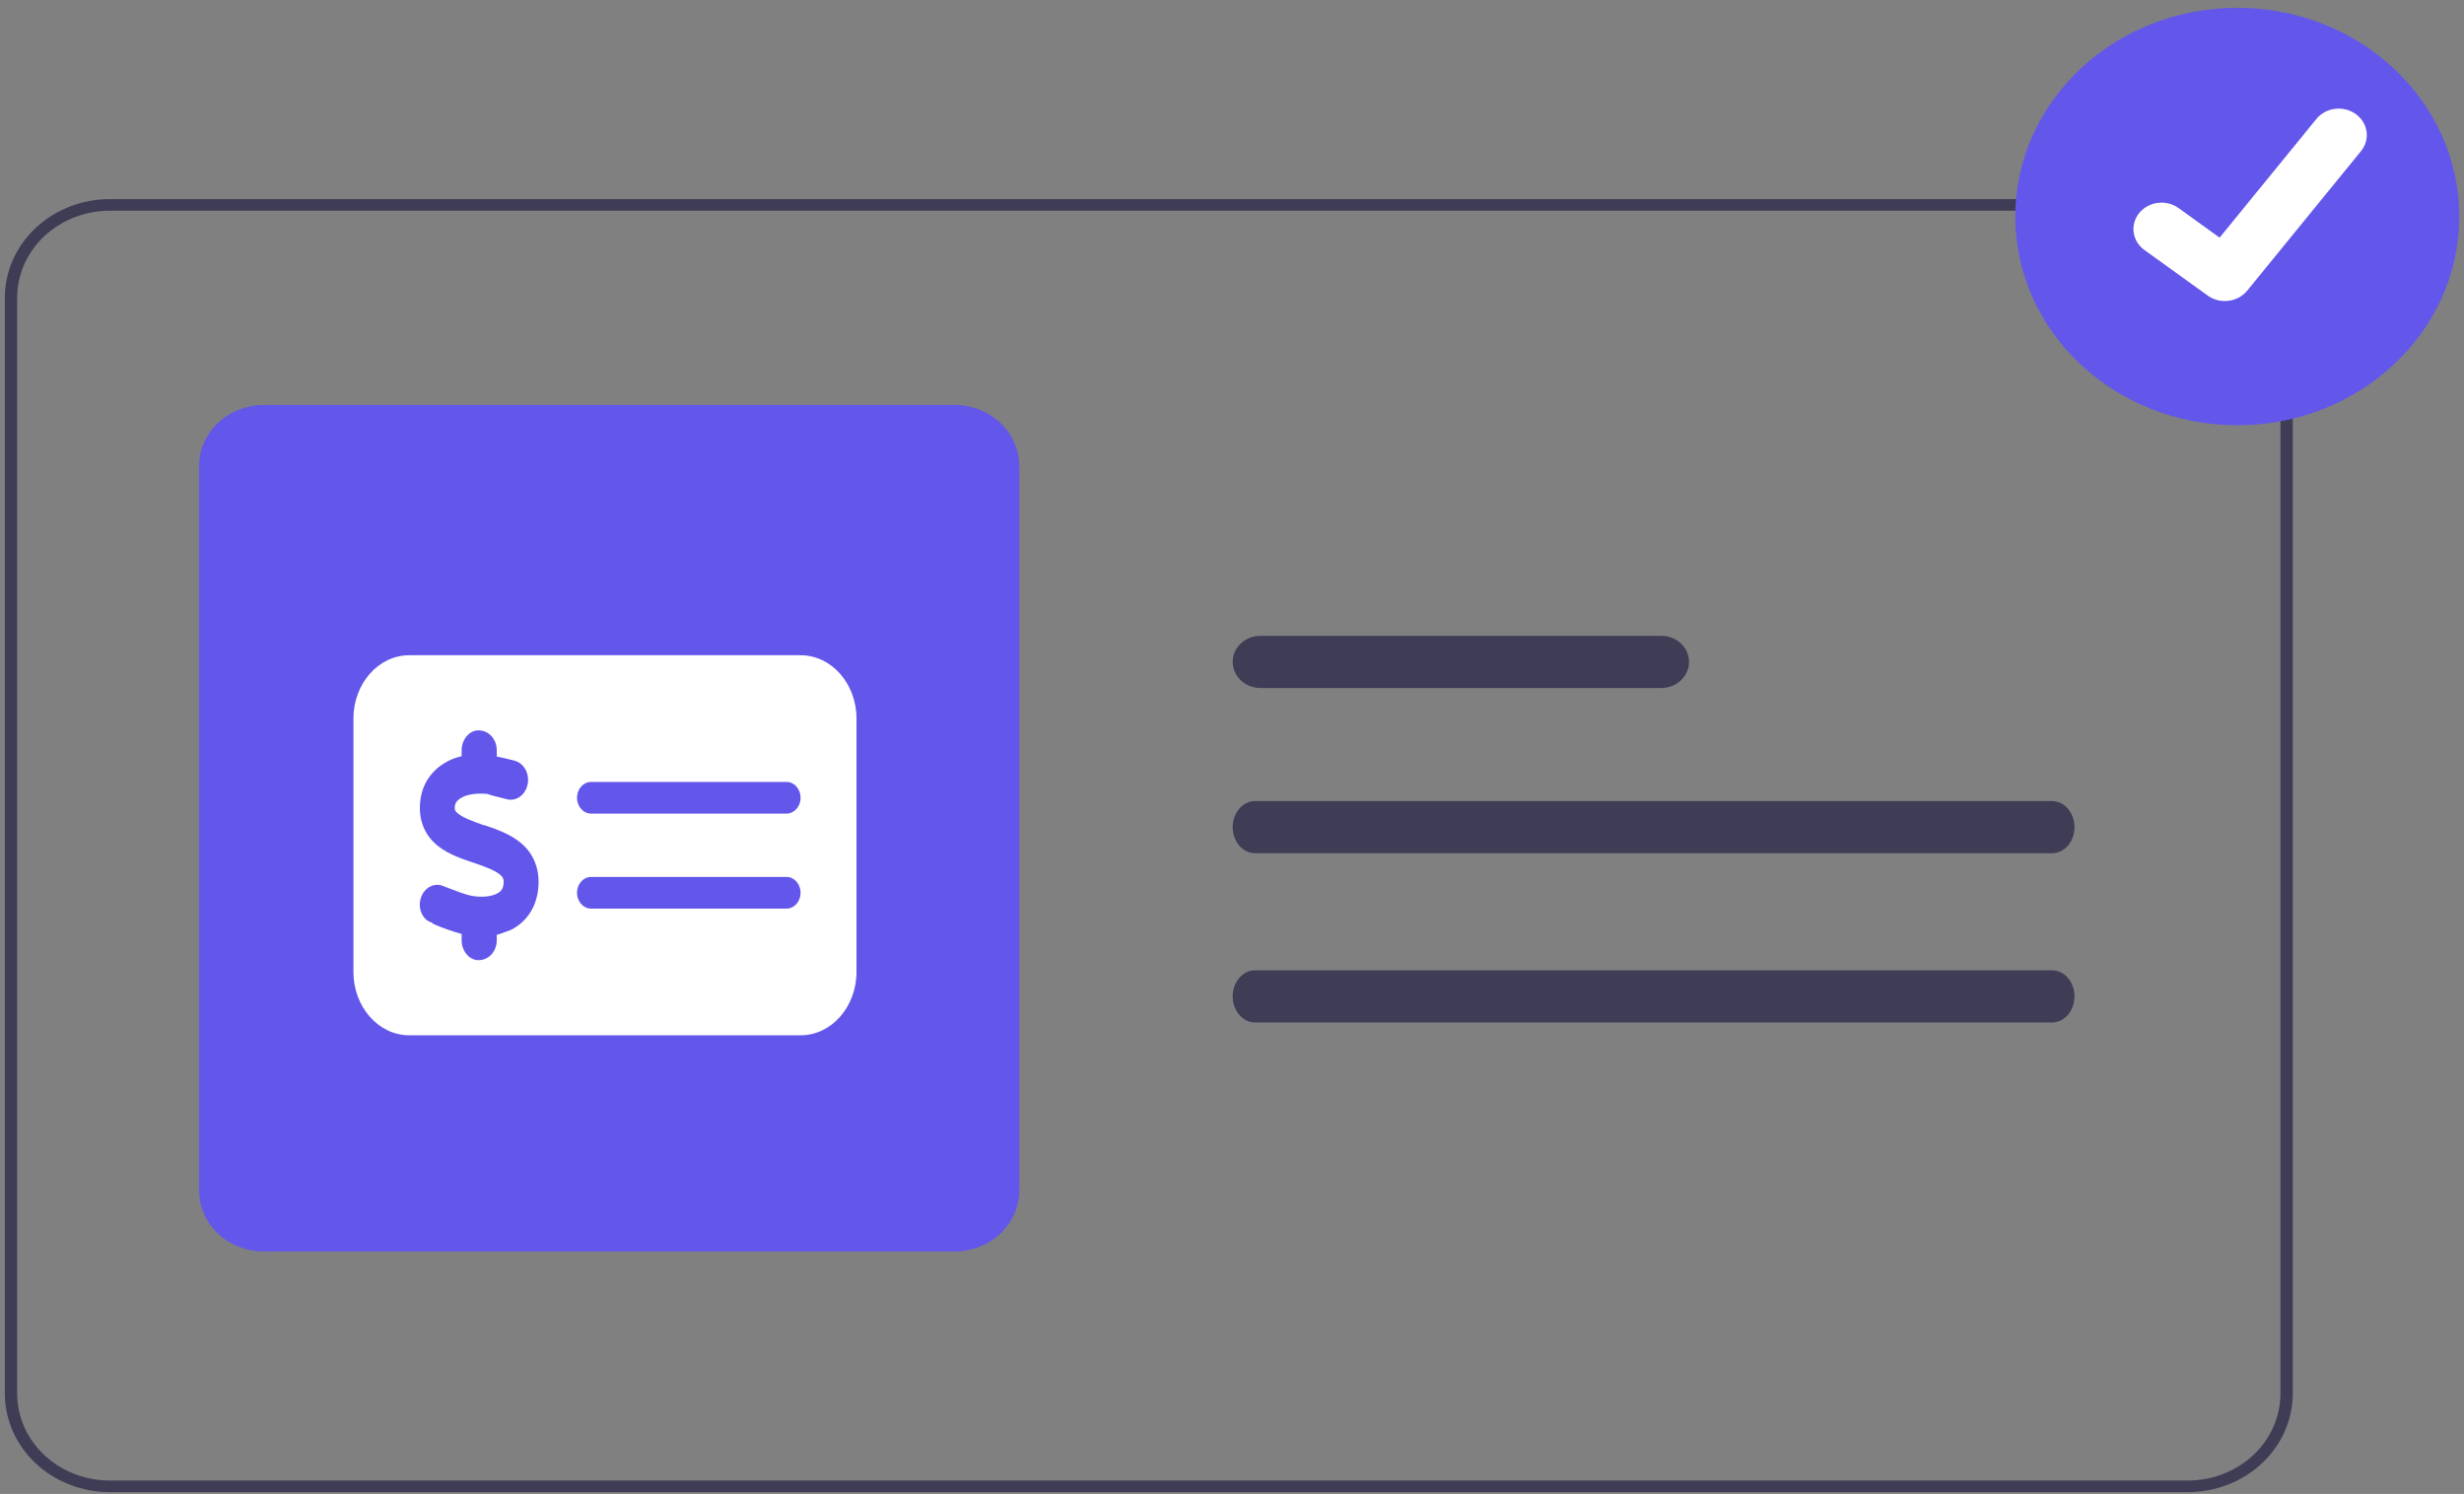 <svg width="188" height="114" viewBox="0 0 188 114" fill="none" xmlns="http://www.w3.org/2000/svg">
<rect x="0" y="0" width="188" height="114" fill="#808080" stroke="none"/>
<path d="M166.937 113.861H8.367C6.246 113.859 4.213 113.066 2.713 111.656C1.214 110.245 0.37 108.334 0.368 106.339V22.717C0.37 20.722 1.214 18.811 2.713 17.401C4.213 15.99 6.246 15.197 8.367 15.195H166.937C169.058 15.197 171.091 15.99 172.591 17.401C174.09 18.811 174.934 20.722 174.936 22.717V106.339C174.934 108.334 174.09 110.245 172.591 111.656C171.091 113.066 169.058 113.859 166.937 113.861V113.861ZM8.367 16.08C6.496 16.082 4.702 16.782 3.378 18.026C2.055 19.27 1.311 20.957 1.309 22.717V106.339C1.311 108.099 2.055 109.786 3.378 111.03C4.702 112.274 6.496 112.974 8.367 112.976H166.937C168.809 112.974 170.603 112.274 171.926 111.03C173.249 109.786 173.993 108.099 173.995 106.339V22.717C173.993 20.957 173.249 19.27 171.926 18.026C170.603 16.782 168.809 16.082 166.937 16.08H8.367Z" fill="#3F3D56"/>
<path d="M126.754 48.517H96.169C95.607 48.517 95.069 48.727 94.672 49.1C94.275 49.474 94.052 49.98 94.052 50.508C94.052 51.036 94.275 51.543 94.672 51.916C95.069 52.289 95.607 52.499 96.169 52.499H126.754C127.315 52.499 127.854 52.289 128.251 51.916C128.648 51.543 128.871 51.036 128.871 50.508C128.871 49.98 128.648 49.474 128.251 49.1C127.854 48.727 127.315 48.517 126.754 48.517Z" fill="#3F3D56"/>
<path d="M156.567 61.127H95.764C94.819 61.127 94.052 62.021 94.052 63.118C94.052 64.215 94.819 65.109 95.764 65.109H156.567C157.513 65.109 158.28 64.215 158.28 63.118C158.28 62.021 157.513 61.127 156.567 61.127Z" fill="#3F3D56"/>
<path d="M156.567 74.04H95.764C94.819 74.04 94.052 74.934 94.052 76.031C94.052 77.129 94.819 78.022 95.764 78.022H156.567C157.513 78.022 158.28 77.129 158.28 76.031C158.28 74.934 157.513 74.04 156.567 74.04Z" fill="#3F3D56"/>
<path d="M72.83 95.5H20.13C18.82 95.498 17.565 95.008 16.638 94.137C15.712 93.266 15.191 92.086 15.19 90.854V35.548C15.191 34.316 15.712 33.135 16.638 32.264C17.565 31.393 18.82 30.904 20.13 30.902H72.83C74.14 30.904 75.396 31.393 76.322 32.264C77.248 33.135 77.769 34.316 77.771 35.548V90.854C77.769 92.086 77.248 93.266 76.322 94.137C75.396 95.008 74.14 95.498 72.83 95.5V95.5Z" fill="#6357EB"/>
<path d="M170.702 32.45C180.057 32.45 187.641 25.319 187.641 16.522C187.641 7.725 180.057 0.594 170.702 0.594C161.346 0.594 153.762 7.725 153.762 16.522C153.762 25.319 161.346 32.45 170.702 32.45Z" fill="#6357EB"/>
<path d="M169.75 22.97C169.288 22.971 168.838 22.831 168.469 22.57L168.446 22.554L163.621 19.08C163.397 18.92 163.209 18.719 163.067 18.49C162.926 18.26 162.834 18.007 162.797 17.744C162.759 17.482 162.778 17.215 162.85 16.959C162.923 16.703 163.049 16.463 163.22 16.252C163.391 16.042 163.605 15.865 163.849 15.733C164.093 15.6 164.363 15.514 164.642 15.48C164.922 15.445 165.206 15.463 165.478 15.532C165.75 15.6 166.005 15.719 166.228 15.881L169.353 18.134L176.738 9.078C176.91 8.868 177.123 8.691 177.367 8.559C177.611 8.426 177.88 8.34 178.159 8.306C178.438 8.271 178.721 8.289 178.993 8.357C179.265 8.425 179.52 8.543 179.744 8.705L179.698 8.763L179.745 8.705C180.195 9.031 180.49 9.511 180.565 10.041C180.639 10.571 180.487 11.107 180.141 11.531L171.455 22.184C171.254 22.429 170.996 22.628 170.7 22.764C170.404 22.901 170.079 22.971 169.75 22.97Z" fill="white"/>
<path d="M61.084 50C63.436 50 65.349 52.164 65.349 54.833V74.167C65.349 76.833 63.436 79 61.084 79H31.231C28.875 79 26.966 76.833 26.966 74.167V54.833C26.966 52.164 28.875 50 31.231 50H61.084ZM45.091 59.667C44.505 59.667 44.025 60.21 44.025 60.875C44.025 61.54 44.505 62.083 45.091 62.083H60.018C60.604 62.083 61.084 61.54 61.084 60.875C61.084 60.21 60.604 59.667 60.018 59.667H45.091ZM45.091 69.333H60.018C60.604 69.333 61.084 68.79 61.084 68.125C61.084 67.46 60.604 66.917 60.018 66.917H45.091C44.505 66.917 44.025 67.46 44.025 68.125C44.025 68.79 44.505 69.333 45.091 69.333ZM37.901 57.25C37.901 56.412 37.302 55.732 36.502 55.732C35.822 55.732 35.222 56.412 35.222 57.25V57.703C34.849 57.794 34.436 57.922 34.163 58.088C33.167 58.602 32.302 59.553 32.091 60.935C31.973 61.706 32.036 62.453 32.319 63.126C32.595 63.79 33.03 64.258 33.472 64.598C34.243 65.195 35.263 65.542 36.042 65.806L36.189 65.852C37.122 66.177 37.748 66.411 38.141 66.735C38.308 66.871 38.368 66.977 38.388 67.045C38.414 67.106 38.454 67.241 38.408 67.543C38.368 67.808 38.241 68.034 37.875 68.208C37.468 68.404 36.809 68.503 35.956 68.352C35.556 68.276 34.843 68.004 34.21 67.763C34.063 67.702 33.916 67.649 33.783 67.596C33.086 67.332 32.331 67.763 32.099 68.555C31.866 69.348 32.244 70.202 32.942 70.398C33.023 70.496 33.123 70.534 33.237 70.579C33.703 70.783 34.59 71.1 35.222 71.267V71.75C35.222 72.588 35.822 73.268 36.502 73.268C37.302 73.268 37.901 72.588 37.901 71.75V71.335C38.255 71.259 38.601 71.078 38.921 70.987C39.974 70.481 40.813 69.499 41.033 68.065C41.153 67.279 41.1 66.524 40.833 65.837C40.573 65.157 40.154 64.659 39.707 64.296C38.901 63.624 37.821 63.261 37.015 62.982L36.902 62.967C36.016 62.642 35.376 62.416 34.969 62.098C34.796 61.962 34.743 61.872 34.729 61.834C34.716 61.804 34.676 61.713 34.716 61.456C34.743 61.306 34.843 61.056 35.263 60.845C35.636 60.626 36.355 60.505 37.168 60.581C37.462 60.701 38.361 60.898 38.621 60.973C39.327 61.192 40.06 60.709 40.247 59.901C40.44 59.1 40.014 58.27 39.301 58.058C39.008 57.967 38.341 57.816 37.901 57.726V57.25V57.25Z" fill="white"/>
</svg>
